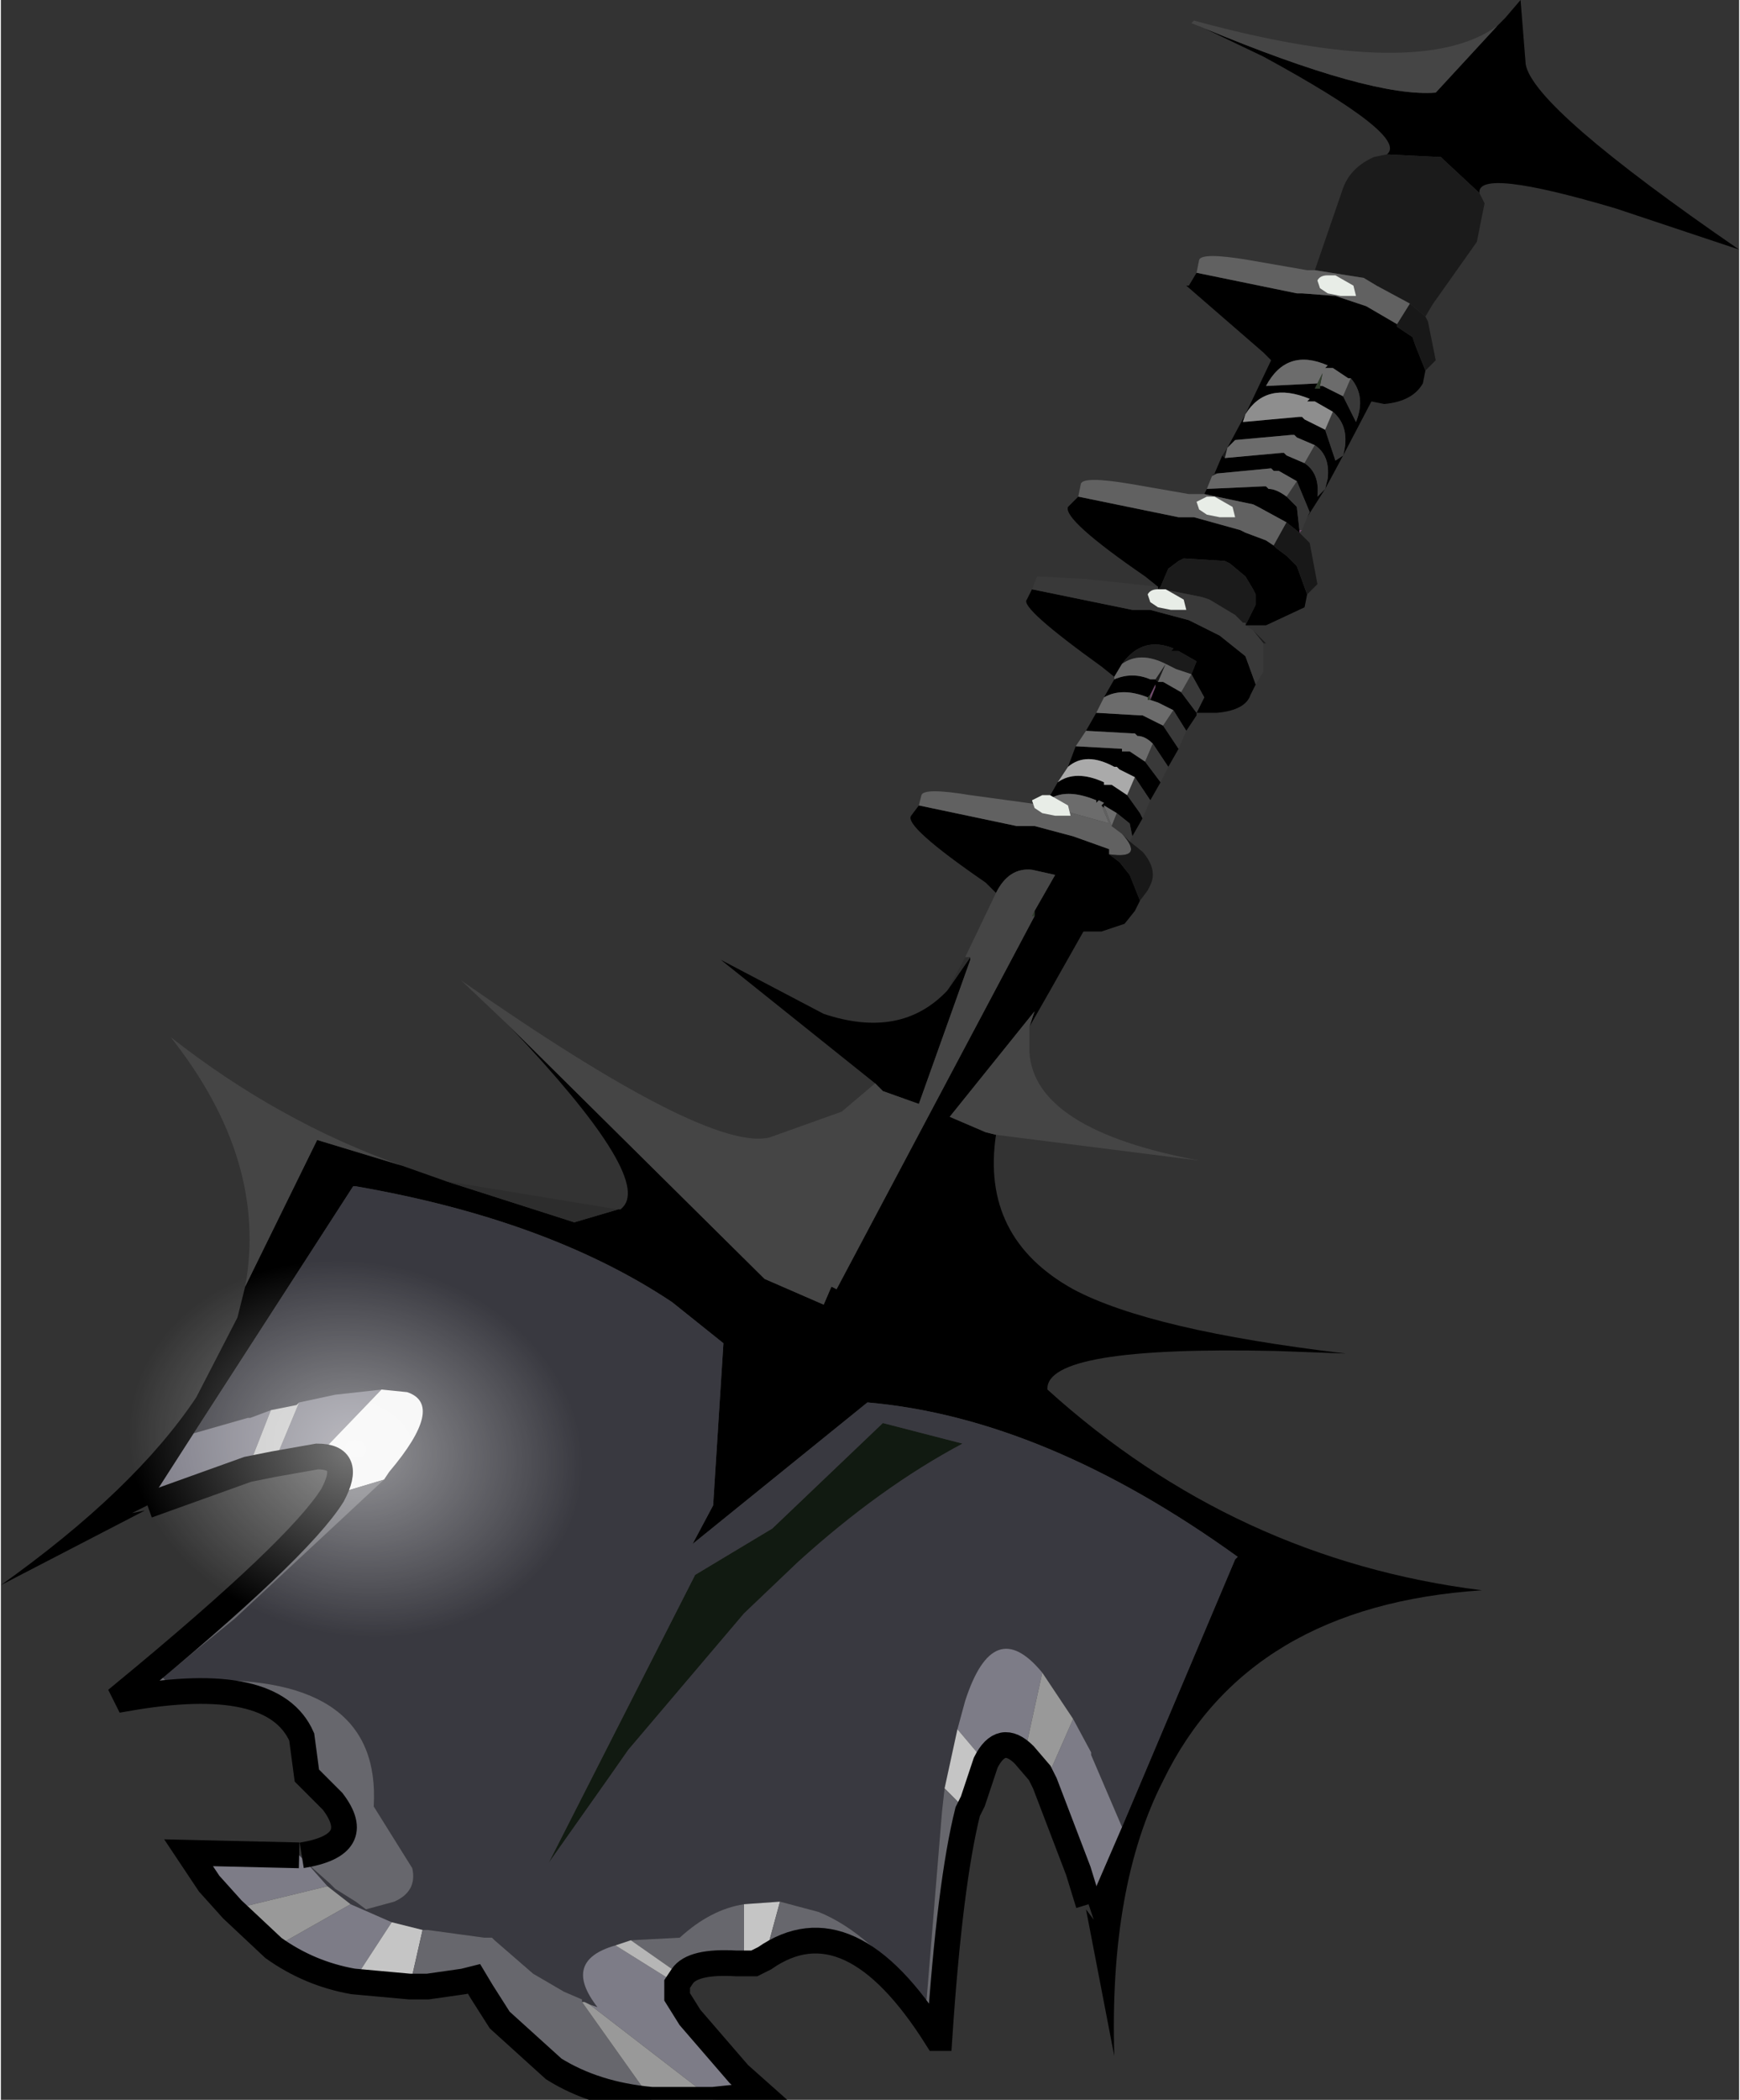 <svg width="34" height="41" viewBox="258.05 180.05 33.8 40.8" xmlns="http://www.w3.org/2000/svg" xmlns:xlink="http://www.w3.org/1999/xlink"><rect x="258.05" y="180.05" width="33.8" height="40.8" fill="#333333" stroke="none"/><defs><radialGradient id="a" cx="0" cy="0" r="819.2" gradientTransform="matrix(.005 .002 -.002 .004 6.9 28.15)" gradientUnits="userSpaceOnUse"><stop stop-color="#fff" stop-opacity=".471" offset="0"/><stop stop-color="#fff" stop-opacity="0" offset="1"/></radialGradient><use xlink:href="#b" id="c"/><g id="b"><path d="m29.1.5.15-.15.3-.35.1 1.25q.15.85 4.15 3.6l-2.4-.8q-2.7-.8-2.65-.3l-.7-.65-.05-.05h-.05l-1-.05q.45-.35-2.4-1.9L23.4.55q3.25 1.35 4.5 1.25L29.1.5m-1.4 6.7-.05.25q-.2.35-.75.4l-.25-.05-.55 1.05-.35.65-.35.55.05-.1-.25-.6-.35-.2h-.1l-.05-.05-1.05.1h-.05l.15-.35.05.05 1.1-.1h.05l.05.05.35.15q.3.2.25.65l.15-.15.05-.2q.05-.45-.25-.65l-.35-.15-.05-.05h-.05l-1.1.1-.15.15.35-.65.5-1.05-.15-.15-1.5-1.3h.05l.15-.25 1.95.4h.1l.65.05.6.2.6.35v.05l.3.2.05.15.2.5m-2.3 4.35-.05.25-.75.35h-.4l.2-.4v-.2l-.05-.1-.15-.25-.3-.25-.1-.05-.05.05.05-.05-.8-.05-.1.05-.2.15-.15.35-.05.05v-.05l-.25-.2q-1.6-1.1-1.5-1.35l.2-.2 1.95.4h.3l.9.25.1.05.4.15.15.1.05.05.2.15.2.2.2.55m-1 1.75-.1.2q-.1.3-.65.35h-.4l.15-.3-.25-.45.1-.25-.35-.2h-.15l.05-.05q-.6-.25-1 .3l-.15.25-.25-.2q-1.6-1.15-1.45-1.3l.1-.2 1.95.4h.35l.75.2.6.3.5.4.2.55m-1.15.6-.2.3-.25-.4-.3-.15-.15-.05.1-.25v-.05l-.1.2-.05.05q-.5-.2-.85 0l.2-.35q.35-.15.7 0h.1l.05.05h-.05H22.6l.35.2.3.4v.05m-.35.65-.2.35-.3-.45q-.15-.15-.3-.15l-.05-.05H22l-.9-.05.2-.35.85.05h.05l.4.2.3.45m-.35.65-.2.35-.3-.45-.3-.15-.05-.05h-.05q-.55-.3-.9 0l.15-.4.9.05v.05H21.95l.3.2.3.4m-.35.7-.2.35-.05-.25-.25-.2-.25-.15v.05l-.05-.05.05-.05-.1-.05-.05.05v-.05q-.6-.25-.95 0l.2-.35q.35-.25.9 0v.05H21.6l.3.2.25.35.05.1m-.05 1.6-.1.2-.2.25-.45.15h-.35l-.65 1.15-.4.7.1-.3-1.65 2.05.7.3.2.05q-.3 2 1.5 3 1.5.8 5.3 1.25l-1.35-.05q-4.5-.1-4.45.75 3.65 3.3 8.45 3.9-4.55.3-6.2 3.7-1.05 2.05-.95 5.35l-.55-2.85.15.2-.1-.3.65-1.5 2.2-5.2.05-.05q-3.75-2.7-7.2-3L13.45 30l.4-.75.2-3.15-1-.8q-2.4-1.6-6.15-2.25h-.05l-3.1 4.8-.9 1.4-.3.15.25-.05L0 30.8q2.6-1.85 3.8-3.65l.8-1.55.15-.6 1.4-2.85 1.65.5.85.3 2.5.8.85-.25h.05l.05-.05q.55-.6-2.2-3.5l4.95 4.9 1.15.5.15-.35.1.05 3.85-7.25v-.1l.4-.7-.45-.1q-.45-.05-.7.45l-.2-.2q-1.6-1.1-1.45-1.3l.15-.2 1.9.4h.35l.75.2.7.25v.1l.2.15.2.25.2.5M17 21.05l-3-2.4 2 1.05q1.5.5 2.4-.45l.45-.65v.05l-1 2.8-.7-.25-.15-.15m9.25-13.7h-.05l-.3-.2H25.75l.05-.05q-.8-.35-1.2.4l1-.05-.05.1h.1V7.5h.05l.4.2.25.5q.2-.5-.1-.85m-.5 1 .2.6.15-.1q.15-.55-.2-.85l-.35-.2H25.4l.05-.05q-.85-.35-1.25.3l-.05.15 1.1-.1h.05l.05.05.4.2m-.75 1.8-.55-.3-.1-.05-.95-.2.05-.1 1.1-.05h.05l.05.05q.15 0 .35.15l.2.2.05.45v.05l-.25-.2"/><path d="m26.95 3 1 .05H28l.05.05.7.65.1.2-.15.75-.85 1.2-.15.25-.3-.25-.65-.35-.25-.15-.95-.15.55-1.6q.15-.4.6-.6l.25-.05m-2.6 9.25.25.25h-.05l-.2-.25m-.8-3 .05-.05h.05l-.1.05m.2-.4.1-.15-.05.2-.05-.05m1.35-.4h-.05.05m-2.6 3 .05-.05.15-.35.2-.15.1-.05.8.05-.05.05.05-.05.1.05.3.25.15.25.05.1v.2l-.2.4v-.05h-.05l-.15-.15-.5-.3-.15-.05-.75-.15h-.1m1.55.95v-.05.05m-2.25.5q.4-.55 1-.3l-.05.05h.15l.35.2-.1.25-.3-.1-.2-.1q-.5-.25-.85 0m.7.35-.05-.05.2-.3-.15.35h.1-.1" fill="#1b1b1b"/><path d="m17.85 15.65.05-.2q.05-.15.95 0l1.1.15.35.05 1.25.35-.15-.35.05.05v-.05l.15.4.2.15q.45.5-.25.4v-.1l-.7-.25-.75-.2h-.35l-1.9-.4m3.1-6L21 9.4q.05-.15.95 0l1.15.2h.3l.95.2.1.05.55.3-.25.45-.15-.1-.4-.15-.1-.05-.9-.25h-.3l-1.95-.4m2.3-4.35.05-.25q.05-.15.95 0l1.15.2h.15l.95.15.25.15.65.35-.25.4-.6-.35-.6-.2-.65-.05h-.1l-1.95-.4" fill="#616161"/><path d="m29.1.5-1.2 1.3q-1.25.1-4.5-1.25l-.25-.1.05-.05q4.4 1.2 5.9.1M20 19.95v.5q.1 1.5 3.3 2.1l-3.95-.5-.2-.05-.7-.3 1.65-2.05-.1.3M4.75 25q.45-2.45-1.45-4.85 2.1 1.65 4.5 2.5l-1.65-.5L4.75 25m5.15-5.05-.95-.9q4.8 3.35 6 3.05l1.4-.5.65-.55.15.15.7.25 1-2.8v-.05h-.1l.6-1.25q.25-.5.7-.45l.45.1-.4.7-.05.1h.05l-3.85 7.25-.1-.05-.15.35-1.15-.5-4.95-4.9" fill="#454545"/><path d="m27.7 6.15.05.1.15.75-.2.2-.2-.5-.05-.15-.3-.2V6.3l.25-.4.3.25m-2.45 4.2.2.2.15.8-.2.2-.2-.55-.2-.2-.2-.15-.05-.05.25-.45.25.2m-3.3 6 .25.2q.3.35.15.65l-.05.1-.15.2-.2-.5-.2-.25-.2-.15q.7.1.25-.4l.15.15" fill="#181818"/><path d="m20.3 15.65.05-.1q.35-.25.95 0v.05l.05-.05.1.05-.05.05.15.35-1.25-.35m.6-1.15.2-.3.9.05h.05l.05.05q.15 0 .3.15l-.15.35-.3-.2H21.8v-.05l-.9-.05m.4-.65.15-.3q.35-.2.85 0v.05h.05l.15.05.3.15-.2.3-.4-.2h-.05l-.85-.05m4.3-6.4-1 .05q.4-.75 1.2-.4l-.05.05H25.9l.3.2h.05l-.15.35-.4-.2h-.05l.05-.25-.1.2M23.85 8.7l.15-.15 1.1-.1h.05l.05.05.35.15-.2.35-.35-.15-.05-.05h-.05l-1.1.1.05-.2m1.25-.25h-.05.05m-3.65 7.2.25.15-.1.25-.15-.4" fill="#6c6c6c"/><path d="m25.4 10.05-.1.25h-.05l-.05-.45-.2-.2.2-.3.25.6-.05.1m-1.2 2.1.15.1.2.25v.55l-.15.25-.2-.55-.5-.4-.6-.3-.75-.2H22l-1.95-.4.1-.25.95.05 1.4.15v.05h.1l.75.15.15.05.5.3.15.15h.05v.05m-1.15 2.05-.15.35-.3-.45.2-.3.25.4m-.35.7-.15.3-.3-.4.15-.35.3.45m-.35.65-.15.35-.05-.1-.25-.35.15-.35.3.45m-.35.7-.05.1-.15-.15-.2-.15.1-.25.25.2.05.25m4.25-8.9q.3.35.1.85l-.25-.5.15-.35M25.9 8q.35.3.2.85l-.15.1-.2-.6.15-.35m-.55 1 .2-.35q.3.2.25.65l-.05.2-.15.15q.05-.45-.25-.65m-1.3 3.4v-.05.05m-.9.7.25.45-.15.3-.3-.4.2-.35" fill="#393939"/><path d="m25.75 8.35-.4-.2-.05-.05h-.05l-1.1.1.05-.15q.4-.65 1.25-.3l-.05.05H25.55l.35.2-.15.35" fill="#8e8e8e"/><path d="M25.65 7.5v.05h-.1l.15-.3-.05.25M20.1 17.8h-.05l.05-.1v.1m2.25-4.2h-.05v-.05l.05-.05v.1" fill="#2f3c2b"/><path d="m23.45 9.5.1-.25.1-.05 1.05-.1.05.05h.1l.35.2-.2.3q-.2-.15-.35-.15l-.05-.05h-.05l-1.1.05m-1.65 3.4q.35-.25.85 0l.2.1.3.1-.2.35-.35-.2h-.1.05-.1.05l.15-.35-.2.3h-.1q-.35-.15-.7 0v-.05l.15-.25" fill="#676767"/><path d="m25.3 10.3-.05.05v-.05h.05m-2.05 3.55v.05-.05m-1.6-.65v-.05.05m1.75-3.6.05-.1-.05.1m-1.05 3.9.1-.2v.05l-.1.25v-.1" fill="#714a6c"/><path d="m20.55 15.2.2-.3q.35-.3.9 0h.05l.05.05.3.15-.15.35-.3-.2H21.45v-.05q-.55-.25-.9 0" fill="#aaa"/><path d="m8.65 22.95 3.35.55-.85.25-2.5-.8m9.75-3.7.35-.65h.1l-.45.65" fill="#2d2d2d"/><path d="m17.15 27.65 1.55.4q-1.6.85-3.2 2.3l-1.05 1L12.2 34l-.35.5-1.2 1.7 2.85-5.6 1.5-.9 2.15-2.05" fill="#111a11"/><path d="M5.8 36.05h.05l.1.15.45.4.1.1.4.25.2.15.55-.15q.45-.2.35-.65l-.75-1.2q.15-2.55-3.35-2.45h-.7l-.05-.05.6-.5.8-.65 2.9-2.7.1-.15q1.1-1.3.35-1.55L7.4 27l-.9.1-.7.15-.05.05-.5.1-.4.15H4.8l-1.05.3 3.1-4.8h.05q3.75.65 6.15 2.25l1 .8-.2 3.15-.4.75 3.4-2.75q3.45.3 7.2 3l-.05.05-2.2 5.2-.6-1.4v-.05l-.35-.65-.6-.9q-.95-1.15-1.5.55l-.15.55-.25 1.15-.05.45-.3 3.65-.1.05q-1-1.35-2-1.75l-.75-.2-.7.05q-.65.1-1.25.65l-.95.05-.3.1q-1.05.3-.35 1.2l-.15-.05-.1-.05h-.05v-.05l-.35-.15-.6-.35-.75-.65-.05-.05H9.4l-1.1-.15h-.1l-.6-.15-.8-.35-.45-.35-.4-.45-.15-.15m11.35-8.4L15 29.7l-1.5.9-2.85 5.6 1.2-1.7.35-.5 2.25-2.65 1.05-1q1.6-1.45 3.2-2.3l-1.55-.4" fill="#393940"/><path d="m21.15 37-.2-.65-.65-1.7.55-1.25.35.65v.05l.6 1.4-.65 1.5m-1.25-2.9q-.45-.45-.75.15l-.55-.65.15-.55q.55-1.7 1.5-.55l-.35 1.6m-6.75 4.45v.25l.25.4.95 1.1.45.4-.95.1-2.4-1.85.15.05q-.7-.9.35-1.2l1.2.75m-6.3-.05q-.85-.15-1.55-.65L6.8 37l.8.35-.75 1.15M4.5 37.1l-.45-.5-.4-.6 2.15.05.15.15.4.45-1.85.45m1.65-8.8-.85.15.5-1.2.7-.15.9-.1-1.25 1.3m-1.35.25-1.95.7.9-1.4 1.05-.3h.05l.4-.15-.45 1.15m6.5 10.3v.05-.05" fill="#7d7c87"/><path d="m19.15 34.25-.25.75-.1.2-.45-.45.25-1.15.55.65m-4.3 3.8-.2.1h-.2V37l.7-.05-.3 1.1m-6.9.55-1.1-.1.75-1.15.6.15-.25 1.1M5.3 28.45l-.5.1.45-1.15.5-.1.05-.05-.5 1.2" fill="#c5c5c5"/><path d="M6.45 29.05q.4-.75-.3-.75L7.4 27l.5.05q.75.25-.35 1.55l-.1.15-1 .3" fill="#f5f5f5"/><path d="M18.8 35.2q-.35 1.4-.55 4.4h-.05q-1.7-2.7-3.35-1.55l.3-1.1.75.2q1 .4 2 1.75l.1-.05.3-3.65.05-.45.45.45m-4.35 2.95h-.15q-.85-.05-1.05.25l-1-.7.95-.05q.6-.55 1.25-.65v1.15m-1.8 2.65q-1.1-.1-1.9-.6l-1.05-.95-.35-.55-.15-.25-.2.05-.7.1h-.35l.25-1.1h.1l1.1.15h.15l.05.05.75.65.6.35.35.15v.05l1.35 1.9m-6.8-4.75q1.25-.2.6-1.05l-.5-.5-.1-.75Q5.3 32.5 2.45 33l-.05-.1q3.4-2.8 4.05-3.85l1-.3-2.9 2.7-.8.65-.6.5.05.05h.7q3.5-.1 3.35 2.45L8 36.3q.1.45-.35.65l-.55.15-.2-.15-.4-.25-.1-.1-.45-.4-.1-.15" fill="#67676d"/><path d="m13.25 38.4-.1.15-1.2-.75.3-.1 1 .7" fill="#b6b6b6"/><path d="m20.3 34.65-.1-.2-.3-.35.35-1.6.6.9-.55 1.25m-6.45 6.15h-1.2l-1.35-1.9h.05l.1.05 2.4 1.85M5.3 37.85l-.8-.75 1.85-.45.45.35-1.5.85" fill="#999"/><path d="m21.15 37-.2-.65-.65-1.7-.1-.2-.3-.35q-.45-.45-.75.15l-.25.75-.1.2q-.35 1.4-.55 4.4h-.05q-1.7-2.7-3.35-1.55l-.2.1h-.35q-.85-.05-1.05.25l-.1.15v.25l.25.4.95 1.1.45.4-.95.1h-1.2q-1.1-.1-1.9-.6l-1.05-.95-.35-.55-.15-.25-.2.05-.7.1h-.35l-1.1-.1q-.85-.15-1.55-.65l-.8-.75-.45-.5-.4-.6 2.15.05m.05 0q1.25-.2.6-1.05l-.5-.5-.1-.75Q5.3 32.5 2.45 33l-.05-.1q3.4-2.8 4.05-3.85.4-.75-.3-.75l-.85.15-.5.1-1.95.7" fill="none" stroke="#000" stroke-width=".5"/><path d="m20.5 15.85-.25-.05-.15-.1-.05-.15.2-.1h.15l.35.2.05.2h-.3M22.75 11.85l-.25-.05-.15-.1-.05-.15q.05-.1.2-.1h.15l.35.2.05.2h-.3M23.7 10.05l-.25-.05-.15-.1-.05-.15.2-.1h.15l.35.2.05.2h-.3M26.05 5.75l-.25-.05-.15-.1-.05-.15q.05-.1.2-.1h.15l.35.2.05.2h-.3" fill="#e8ede7"/><path d="M5 31.7q-1.8-.75-2.5-2.35-.7-1.55.1-3 .8-1.5 2.6-2.05l3.6.25q1.8.75 2.5 2.35.7 1.55-.1 3.05-.8 1.45-2.6 2L5 31.7" fill="url(#a)"/></g></defs><use transform="translate(258.05 180.05)" xlink:href="#c"/></svg>